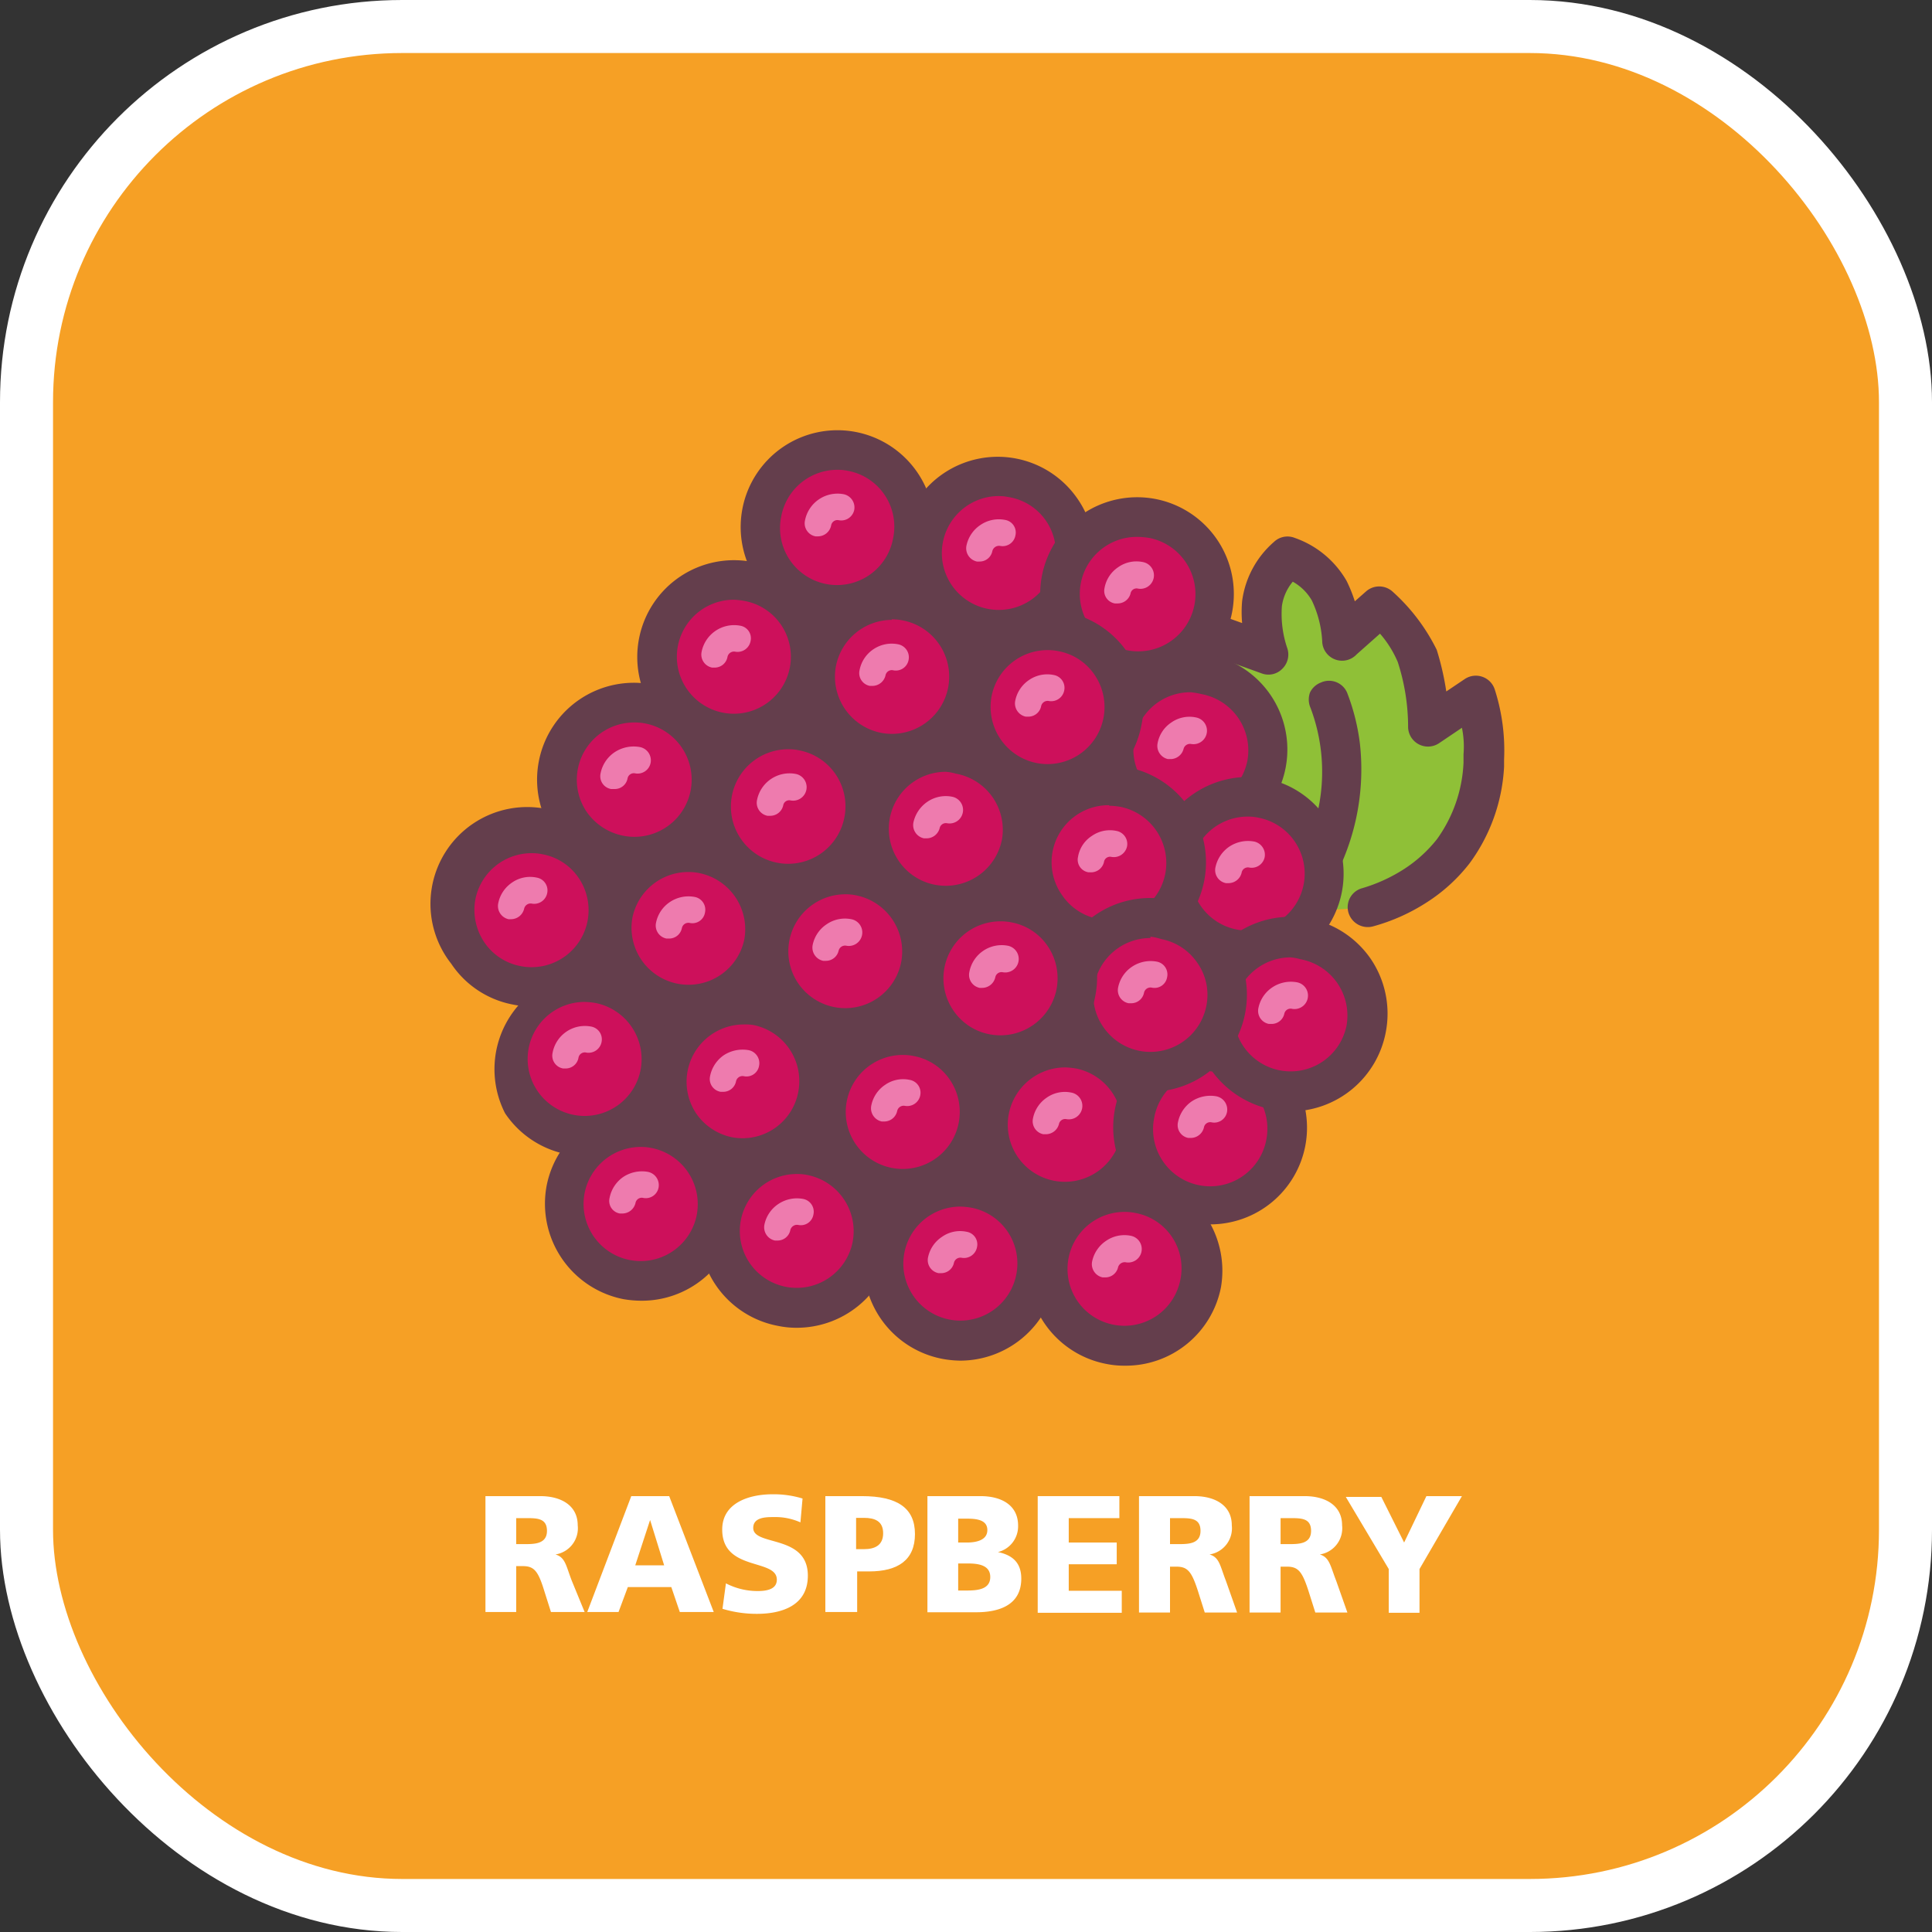 <svg xmlns="http://www.w3.org/2000/svg" viewBox="0 0 72.87 72.87"><rect x="0" y="0" width="72.87" height="72.87" fill="#333333" stroke="none"/><defs><style>.a{fill:#f6a025;}.b{fill:none;stroke:#fff;stroke-miterlimit:10;stroke-width:2px;}.c{fill:#8fc037;}.d{fill:#643e4c;}.e{fill:#cd105b;}.f{fill:#ee7bae;}.g{fill:#fff;}</style></defs><title>raspberry</title><rect class="a" x="1" y="1" width="70.87" height="70.87" rx="14.17"/><rect class="b" x="1" y="1" width="70.87" height="70.87" rx="14.17"/><path class="c" d="M51.56,33.55a8.74,8.74,0,0,1-.21-1.42A6.78,6.78,0,0,1,52,29.84l1.77.63a4.87,4.87,0,0,1-.24-1.9,2.87,2.87,0,0,1,1-1.76,2.85,2.85,0,0,1,1.56,1.27,4.87,4.87,0,0,1,.48,1.86L58,28.69a7,7,0,0,1,1.46,1.88,8.69,8.69,0,0,1,.43,2.68l1.77-1.19A6.89,6.89,0,0,1,62,34.38a6.5,6.5,0,0,1-1.17,3.56,5.73,5.73,0,0,1-1.46,1.31,6.44,6.44,0,0,1-1.76.8l-3.44.2Z" transform="translate(-5.95 -5.82)"/><path class="d" d="M51.34,29.51a.75.75,0,0,1,.93-.38l.53.19a4.62,4.62,0,0,1,0-.83A3.57,3.57,0,0,1,54,26.26a.74.74,0,0,1,.79-.15,3.63,3.63,0,0,1,1.95,1.62,5.39,5.39,0,0,1,.31.77l.42-.37a.75.75,0,0,1,1,0,7.27,7.27,0,0,1,1.67,2.2,10.44,10.44,0,0,1,.36,1.57l.7-.47a.75.75,0,0,1,1.13.4,7.52,7.52,0,0,1,.35,2.64l0,.27a6.73,6.73,0,0,1-1.3,3.64,6.4,6.4,0,0,1-1.64,1.49,7.22,7.22,0,0,1-2,.89.76.76,0,0,1-.93-.52.74.74,0,0,1,.52-.92,6.1,6.1,0,0,0,1.56-.71,5.14,5.14,0,0,0,1.26-1.14,5.33,5.33,0,0,0,1-2.88c0-.12,0-.23,0-.32a3.51,3.51,0,0,0-.06-1l-.86.58a.75.75,0,0,1-1.17-.64,7.94,7.94,0,0,0-.39-2.42A4,4,0,0,0,58,29.72l-.88.78A.75.75,0,0,1,55.82,30a4.1,4.1,0,0,0-.39-1.53,1.89,1.89,0,0,0-.72-.71,1.83,1.83,0,0,0-.41.92,4,4,0,0,0,.2,1.58.75.75,0,0,1-.18.78.73.73,0,0,1-.78.18l-1.11-.4a4.23,4.23,0,0,0-.33,1.3,8.32,8.32,0,0,0,.19,1.3.75.75,0,1,1-1.46.34,10.17,10.17,0,0,1-.23-1.55,6.83,6.83,0,0,1,.74-2.65Z" transform="translate(-5.95 -5.82)"/><path class="d" d="M55.36,31.94a.75.75,0,0,1,.42-.38.74.74,0,0,1,1,.44,8,8,0,0,1,.46,1.85,8.79,8.79,0,0,1-1.27,5.63.75.75,0,0,1-1.28-.79,6.84,6.84,0,0,0,.69-6.17A.78.78,0,0,1,55.36,31.94Z" transform="translate(-5.95 -5.82)"/><path class="e" d="M28.81,40.68A2.9,2.9,0,1,0,25.4,43,2.91,2.91,0,0,0,28.81,40.68Z" transform="translate(-5.95 -5.82)"/><path class="d" d="M26,43.78a3.33,3.33,0,0,1-.7-.07,3.6,3.6,0,0,1-2.33-1.54A3.65,3.65,0,1,1,29,38.09a3.57,3.57,0,0,1,.56,2.73h0A3.65,3.65,0,0,1,26,43.78ZM26,38a2.16,2.16,0,0,0-2.12,1.74,2.19,2.19,0,0,0,.33,1.61,2.12,2.12,0,0,0,1.38.91,2.15,2.15,0,0,0,2.52-1.7h0a2.16,2.16,0,0,0-.33-1.62,2.11,2.11,0,0,0-1.37-.9A2,2,0,0,0,26,38Z" transform="translate(-5.95 -5.82)"/><path class="f" d="M25.23,40.49h-.1a.51.51,0,0,1-.39-.59,1.23,1.23,0,0,1,.52-.79,1.19,1.19,0,0,1,.93-.19.49.49,0,0,1,.4.58.5.5,0,0,1-.59.4.25.25,0,0,0-.28.19A.51.51,0,0,1,25.23,40.49Z" transform="translate(-5.95 -5.82)"/><path class="e" d="M30.86,46.32a2.9,2.9,0,1,0-3.4,2.29A2.9,2.9,0,0,0,30.86,46.32Z" transform="translate(-5.95 -5.82)"/><path class="d" d="M28,49.42a3.39,3.39,0,0,1-.7-.07A3.64,3.64,0,0,1,25,47.81,3.66,3.66,0,0,1,31,43.72a3.63,3.63,0,0,1,.55,2.74h0A3.66,3.66,0,0,1,28,49.42Zm0-5.81a2.15,2.15,0,1,0,2.11,2.57h0a2.16,2.16,0,0,0-1.7-2.53A3,3,0,0,0,28,43.61Z" transform="translate(-5.95 -5.82)"/><path class="f" d="M27.28,46.12h-.09a.49.49,0,0,1-.4-.58,1.24,1.24,0,0,1,1.46-1,.49.49,0,0,1,.39.58.5.5,0,0,1-.58.4.24.24,0,0,0-.29.19A.49.49,0,0,1,27.28,46.12Z" transform="translate(-5.95 -5.82)"/><path class="e" d="M32.71,35.78a2.9,2.9,0,1,0-3.41,2.29A2.91,2.91,0,0,0,32.71,35.78Z" transform="translate(-5.95 -5.82)"/><path class="d" d="M29.86,38.88a4.26,4.26,0,0,1-.7-.07,3.65,3.65,0,1,1,1.4-7.17,3.64,3.64,0,0,1,2.88,4.28h0A3.66,3.66,0,0,1,29.86,38.88Zm0-5.81a2.16,2.16,0,0,0-1.79,3.36,2.19,2.19,0,0,0,1.38.91A2.16,2.16,0,0,0,32,35.63h0a2.16,2.16,0,0,0-1.7-2.52A2,2,0,0,0,29.86,33.07Z" transform="translate(-5.95 -5.82)"/><path class="f" d="M29.13,35.58H29a.49.49,0,0,1-.4-.58,1.25,1.25,0,0,1,.52-.8A1.3,1.3,0,0,1,30.1,34a.51.51,0,0,1,.39.59.5.5,0,0,1-.58.4.24.24,0,0,0-.29.19A.49.49,0,0,1,29.13,35.58Z" transform="translate(-5.95 -5.82)"/><path class="e" d="M34.76,41.42a2.9,2.9,0,1,0-3.4,2.29A2.91,2.91,0,0,0,34.76,41.42Z" transform="translate(-5.95 -5.82)"/><path class="d" d="M31.91,44.51a4.23,4.23,0,0,1-.7-.06,3.68,3.68,0,0,1-2.33-1.55,3.65,3.65,0,0,1,6.06-4.08,3.68,3.68,0,0,1,.56,2.74h0A3.67,3.67,0,0,1,31.91,44.51Zm0-5.8a2.15,2.15,0,0,0-2.11,1.74,2.15,2.15,0,0,0,4.22.82h0a2.16,2.16,0,0,0-1.7-2.52A1.9,1.9,0,0,0,31.91,38.71Z" transform="translate(-5.95 -5.82)"/><path class="f" d="M31.18,41.22h-.09a.5.5,0,0,1-.4-.58,1.23,1.23,0,0,1,.53-.8,1.26,1.26,0,0,1,.93-.19.49.49,0,0,1,.39.59.48.48,0,0,1-.58.39.25.25,0,0,0-.29.19A.49.49,0,0,1,31.18,41.22Z" transform="translate(-5.95 -5.82)"/><path class="e" d="M36.8,47.17a2.9,2.9,0,1,0-3.4,2.29A2.91,2.91,0,0,0,36.8,47.17Z" transform="translate(-5.95 -5.82)"/><path class="d" d="M34,50.26a4.23,4.23,0,0,1-.7-.06,3.66,3.66,0,1,1,4.28-2.89h0A3.65,3.65,0,0,1,34,50.26Zm0-5.8a2.16,2.16,0,0,0-1.79,3.36,2.17,2.17,0,0,0,1.38.9A2.14,2.14,0,0,0,36.06,47h0a2.16,2.16,0,0,0-1.7-2.52A2,2,0,0,0,34,44.46Z" transform="translate(-5.95 -5.82)"/><path class="f" d="M33.22,47h-.09a.49.49,0,0,1-.4-.58,1.25,1.25,0,0,1,.52-.8,1.3,1.3,0,0,1,.94-.19.5.5,0,0,1,.39.59.48.48,0,0,1-.58.39.25.25,0,0,0-.29.2A.49.49,0,0,1,33.22,47Z" transform="translate(-5.95 -5.82)"/><path class="e" d="M38.85,52.8a2.9,2.9,0,1,0-3.4,2.3A2.9,2.9,0,0,0,38.85,52.8Z" transform="translate(-5.95 -5.82)"/><path class="d" d="M36,55.9a3.39,3.39,0,0,1-.7-.07A3.65,3.65,0,1,1,39,50.21,3.68,3.68,0,0,1,39.59,53h0A3.67,3.67,0,0,1,36,55.9Zm0-5.8a2.15,2.15,0,0,0-1.78,3.35,2.15,2.15,0,0,0,3.89-.79h0a2.16,2.16,0,0,0-1.7-2.52A1.9,1.9,0,0,0,36,50.1Z" transform="translate(-5.95 -5.82)"/><path class="f" d="M35.27,52.61h-.09a.51.51,0,0,1-.4-.59,1.23,1.23,0,0,1,.53-.79,1.26,1.26,0,0,1,.93-.19.49.49,0,0,1,.39.59.48.48,0,0,1-.58.39.26.26,0,0,0-.29.19A.49.49,0,0,1,35.27,52.61Z" transform="translate(-5.95 -5.82)"/><path class="e" d="M42.88,48.31a2.9,2.9,0,1,0-3.41,2.3A2.9,2.9,0,0,0,42.88,48.31Z" transform="translate(-5.95 -5.82)"/><path class="d" d="M40,51.41a3.39,3.39,0,0,1-.7-.07A3.6,3.6,0,0,1,37,49.8a3.65,3.65,0,1,1,6.06-4.08,3.61,3.61,0,0,1,.55,2.73h0A3.65,3.65,0,0,1,40,51.41Zm0-5.8a2.15,2.15,0,1,0,2.11,2.56h0a2.16,2.16,0,0,0-.33-1.62,2.11,2.11,0,0,0-1.37-.9A2,2,0,0,0,40,45.61Z" transform="translate(-5.95 -5.82)"/><path class="f" d="M39.3,48.12h-.09a.51.51,0,0,1-.4-.59,1.23,1.23,0,0,1,.52-.79,1.19,1.19,0,0,1,.93-.19.49.49,0,0,1,.4.58.5.5,0,0,1-.58.4.25.25,0,0,0-.29.19A.5.5,0,0,1,39.3,48.12Z" transform="translate(-5.95 -5.82)"/><path class="e" d="M45,54a2.9,2.9,0,1,0-3.4,2.29A2.89,2.89,0,0,0,45,54Z" transform="translate(-5.95 -5.82)"/><path class="d" d="M42.17,57.14a4,4,0,0,1-.69-.07,3.65,3.65,0,1,1,4.28-2.89h0A3.67,3.67,0,0,1,42.17,57.14Zm0-5.81a2.15,2.15,0,1,0,2.11,2.57h0a2.14,2.14,0,0,0-1.7-2.53A2.85,2.85,0,0,0,42.17,51.33Z" transform="translate(-5.95 -5.82)"/><path class="f" d="M41.44,53.84h-.09a.5.5,0,0,1-.4-.58,1.22,1.22,0,0,1,.53-.79,1.18,1.18,0,0,1,.93-.19.48.48,0,0,1,.39.58.5.5,0,0,1-.58.4.25.25,0,0,0-.29.19A.49.49,0,0,1,41.44,53.84Z" transform="translate(-5.95 -5.82)"/><path class="e" d="M49,48.79a2.9,2.9,0,1,0-3.4,2.3A2.89,2.89,0,0,0,49,48.79Z" transform="translate(-5.95 -5.82)"/><path class="d" d="M46.13,51.89a3.33,3.33,0,0,1-.7-.07,3.58,3.58,0,0,1-2.33-1.54,3.65,3.65,0,1,1,6-4.08,3.57,3.57,0,0,1,.56,2.73h0A3.65,3.65,0,0,1,46.13,51.89Zm0-5.81A2.17,2.17,0,0,0,44,47.83a2.15,2.15,0,0,0,4.23.82h0a2.16,2.16,0,0,0-1.7-2.53A3,3,0,0,0,46.13,46.08Z" transform="translate(-5.95 -5.82)"/><path class="f" d="M45.4,48.6h-.1a.5.5,0,0,1-.39-.59,1.23,1.23,0,0,1,.52-.79,1.19,1.19,0,0,1,.93-.19.5.5,0,1,1-.19,1,.24.24,0,0,0-.28.19A.51.51,0,0,1,45.4,48.6Z" transform="translate(-5.95 -5.82)"/><path class="e" d="M51.21,54.23a2.9,2.9,0,1,0-3.4,2.3A2.9,2.9,0,0,0,51.21,54.23Z" transform="translate(-5.95 -5.82)"/><path class="d" d="M48.36,57.33a3.39,3.39,0,0,1-.7-.07,3.65,3.65,0,1,1,3.73-5.62A3.68,3.68,0,0,1,52,54.38h0A3.66,3.66,0,0,1,48.36,57.33Zm0-5.8a2.15,2.15,0,0,0-1.78,3.35,2.15,2.15,0,0,0,3.89-.79h0a2.12,2.12,0,0,0-1.7-2.52A1.9,1.9,0,0,0,48.36,51.53Z" transform="translate(-5.95 -5.82)"/><path class="f" d="M47.63,54h-.09a.51.51,0,0,1-.4-.59,1.24,1.24,0,0,1,.53-.79,1.22,1.22,0,0,1,.93-.19.5.5,0,0,1-.19,1,.26.26,0,0,0-.29.19A.49.49,0,0,1,47.63,54Z" transform="translate(-5.95 -5.82)"/><path class="e" d="M54.44,48.93a2.9,2.9,0,1,0-3.4,2.3A2.9,2.9,0,0,0,54.44,48.93Z" transform="translate(-5.95 -5.82)"/><path class="d" d="M51.6,52a3.33,3.33,0,0,1-.7-.07,3.58,3.58,0,0,1-2.33-1.54,3.64,3.64,0,0,1,3.72-5.62,3.65,3.65,0,0,1,2.89,4.28h0A3.65,3.65,0,0,1,51.6,52Zm0-5.8A2.16,2.16,0,0,0,49.48,48a2.15,2.15,0,0,0,4.23.82h0A2.16,2.16,0,0,0,52,46.27,2,2,0,0,0,51.6,46.23Z" transform="translate(-5.95 -5.82)"/><path class="f" d="M50.87,48.74h-.1a.49.49,0,0,1-.39-.59,1.25,1.25,0,0,1,.52-.79,1.28,1.28,0,0,1,.93-.19.51.51,0,0,1,.4.59.49.49,0,0,1-.59.39.24.24,0,0,0-.28.19A.51.51,0,0,1,50.87,48.74Z" transform="translate(-5.95 -5.82)"/><path class="e" d="M33,51.79a2.9,2.9,0,1,0-3.4,2.29A2.9,2.9,0,0,0,33,51.79Z" transform="translate(-5.95 -5.82)"/><path class="d" d="M30.16,54.88a4.14,4.14,0,0,1-.7-.06,3.67,3.67,0,0,1-2.89-4.29,3.66,3.66,0,0,1,4.28-2.88,3.65,3.65,0,0,1,2.89,4.28h0A3.65,3.65,0,0,1,30.16,54.88Zm0-5.8A2.16,2.16,0,0,0,28,50.82a2.15,2.15,0,0,0,4.23.82h0a2.16,2.16,0,0,0-1.7-2.52A2,2,0,0,0,30.16,49.08Z" transform="translate(-5.95 -5.82)"/><path class="f" d="M29.43,51.59h-.1a.48.48,0,0,1-.39-.58,1.25,1.25,0,0,1,.52-.8,1.28,1.28,0,0,1,.93-.19.51.51,0,0,1,.4.59.49.49,0,0,1-.59.39.24.24,0,0,0-.28.19A.51.51,0,0,1,29.43,51.59Z" transform="translate(-5.95 -5.82)"/><path class="e" d="M36.48,31.15a2.9,2.9,0,1,0-3.4,2.29A2.89,2.89,0,0,0,36.48,31.15Z" transform="translate(-5.95 -5.82)"/><path class="d" d="M33.63,34.25a4.26,4.26,0,0,1-.7-.07,3.65,3.65,0,1,1,4.29-2.89h0A3.67,3.67,0,0,1,33.63,34.25Zm0-5.81A2.15,2.15,0,1,0,35.74,31h0A2.14,2.14,0,0,0,34,28.48,2.85,2.85,0,0,0,33.63,28.44Z" transform="translate(-5.95 -5.82)"/><path class="f" d="M32.9,31h-.09a.5.5,0,0,1-.4-.58,1.25,1.25,0,0,1,1.46-1,.48.48,0,0,1,.39.58.5.5,0,0,1-.58.4.25.25,0,0,0-.29.19A.49.49,0,0,1,32.9,31Z" transform="translate(-5.95 -5.82)"/><path class="e" d="M38.53,36.79a2.9,2.9,0,1,0-3.4,2.29A2.9,2.9,0,0,0,38.53,36.79Z" transform="translate(-5.95 -5.82)"/><path class="d" d="M35.68,39.89a4,4,0,0,1-.69-.07,3.65,3.65,0,0,1-2.33-1.54,3.6,3.6,0,0,1-.56-2.74,3.66,3.66,0,0,1,4.28-2.89,3.58,3.58,0,0,1,2.33,1.54,3.64,3.64,0,0,1,.56,2.74h0A3.67,3.67,0,0,1,35.68,39.89Zm0-5.81a2.16,2.16,0,1,0,2.12,2.56h0a2.15,2.15,0,0,0-1.71-2.52A1.84,1.84,0,0,0,35.68,34.08Z" transform="translate(-5.95 -5.82)"/><path class="f" d="M35,36.59h-.1a.5.5,0,0,1-.4-.58,1.25,1.25,0,0,1,1.46-1,.5.5,0,1,1-.19,1,.23.23,0,0,0-.28.19A.5.5,0,0,1,35,36.59Z" transform="translate(-5.95 -5.82)"/><path class="e" d="M40.38,26.24a2.9,2.9,0,1,0-3.4,2.3A2.9,2.9,0,0,0,40.38,26.24Z" transform="translate(-5.95 -5.82)"/><path class="d" d="M37.53,29.34a4,4,0,0,1-.69-.06,3.65,3.65,0,1,1,4.28-2.89h0A3.66,3.66,0,0,1,37.53,29.34Zm0-5.8a2.15,2.15,0,0,0-2.11,1.74,2.15,2.15,0,1,0,4.22.82h0a2.14,2.14,0,0,0-1.7-2.52A1.84,1.84,0,0,0,37.53,23.54Z" transform="translate(-5.95 -5.82)"/><path class="f" d="M36.8,26.05h-.09a.5.5,0,0,1-.4-.59,1.25,1.25,0,0,1,1.46-1,.51.51,0,0,1,.4.59.5.5,0,0,1-.59.39.24.24,0,0,0-.28.19A.51.51,0,0,1,36.8,26.05Z" transform="translate(-5.95 -5.82)"/><path class="e" d="M46.47,27.23a2.9,2.9,0,1,0-3.4,2.3A2.9,2.9,0,0,0,46.47,27.23Z" transform="translate(-5.95 -5.82)"/><path class="d" d="M43.62,30.33a3.23,3.23,0,0,1-.69-.07A3.65,3.65,0,0,1,40,26a3.65,3.65,0,0,1,6.61-1.34,3.61,3.61,0,0,1,.56,2.73h0A3.66,3.66,0,0,1,43.62,30.33Zm0-5.8a2.15,2.15,0,0,0-1.78,3.35,2.15,2.15,0,0,0,3.89-.79h0A2.12,2.12,0,0,0,44,24.57,1.9,1.9,0,0,0,43.62,24.53Z" transform="translate(-5.95 -5.82)"/><path class="f" d="M42.89,27H42.8a.51.51,0,0,1-.4-.59,1.24,1.24,0,0,1,.53-.79,1.23,1.23,0,0,1,.93-.19.48.48,0,0,1,.39.58.49.49,0,0,1-.58.4.26.26,0,0,0-.29.19A.49.49,0,0,1,42.89,27Z" transform="translate(-5.95 -5.82)"/><path class="e" d="M51.68,28.78a2.9,2.9,0,1,0-3.4,2.29A2.89,2.89,0,0,0,51.68,28.78Z" transform="translate(-5.95 -5.82)"/><path class="d" d="M48.84,31.88a3.33,3.33,0,0,1-.7-.07,3.65,3.65,0,0,1-2.89-4.28,3.66,3.66,0,0,1,4.28-2.89,3.65,3.65,0,0,1,2.89,4.28h0A3.66,3.66,0,0,1,48.84,31.88Zm0-5.81a2.15,2.15,0,0,0-1.79,3.36,2.12,2.12,0,0,0,1.38.91A2.16,2.16,0,0,0,51,28.64h0a2.16,2.16,0,0,0-1.7-2.53A3,3,0,0,0,48.84,26.07Z" transform="translate(-5.95 -5.82)"/><path class="f" d="M48.11,28.58H48a.48.48,0,0,1-.39-.58,1.2,1.2,0,0,1,.52-.79,1.19,1.19,0,0,1,.93-.19.5.5,0,1,1-.19,1,.23.23,0,0,0-.28.19A.5.5,0,0,1,48.11,28.58Z" transform="translate(-5.95 -5.82)"/><path class="e" d="M53.71,34.64a2.9,2.9,0,1,0-3.41,2.3A2.91,2.91,0,0,0,53.71,34.64Z" transform="translate(-5.95 -5.82)"/><path class="d" d="M50.86,37.74a3.33,3.33,0,0,1-.7-.07,3.6,3.6,0,0,1-2.33-1.54,3.65,3.65,0,1,1,6.61-1.35h0A3.65,3.65,0,0,1,50.86,37.74Zm0-5.81a2.15,2.15,0,0,0-1.79,3.36,2.12,2.12,0,0,0,1.38.91A2.15,2.15,0,0,0,53,34.5h0A2.16,2.16,0,0,0,51.27,32,3,3,0,0,0,50.86,31.93Z" transform="translate(-5.95 -5.82)"/><path class="f" d="M50.13,34.45H50a.51.51,0,0,1-.39-.59,1.2,1.2,0,0,1,.52-.79,1.19,1.19,0,0,1,.93-.19.5.5,0,1,1-.19,1,.25.25,0,0,0-.28.19A.51.51,0,0,1,50.13,34.45Z" transform="translate(-5.95 -5.82)"/><path class="e" d="M55.86,39.33a2.9,2.9,0,1,0-3.4,2.29A2.9,2.9,0,0,0,55.86,39.33Z" transform="translate(-5.95 -5.82)"/><path class="d" d="M53,42.42a4.14,4.14,0,0,1-.7-.06A3.63,3.63,0,0,1,50,40.81a3.57,3.57,0,0,1-.56-2.73,3.66,3.66,0,0,1,4.28-2.89A3.58,3.58,0,0,1,56,36.73a3.64,3.64,0,0,1,.56,2.74h0A3.65,3.65,0,0,1,53,42.42Zm0-5.8a2.15,2.15,0,1,0,2.12,2.56h0a2.15,2.15,0,0,0-1.71-2.52A1.84,1.84,0,0,0,53,36.62Z" transform="translate(-5.95 -5.82)"/><path class="f" d="M52.29,39.13h-.1a.5.5,0,0,1-.4-.58,1.26,1.26,0,0,1,.53-.8,1.28,1.28,0,0,1,.93-.19.51.51,0,0,1,.4.59.5.5,0,0,1-.59.39.24.24,0,0,0-.28.2A.51.51,0,0,1,52.29,39.13Z" transform="translate(-5.95 -5.82)"/><path class="e" d="M57.48,44.64a2.9,2.9,0,1,0-3.4,2.29A2.91,2.91,0,0,0,57.48,44.64Z" transform="translate(-5.95 -5.82)"/><path class="d" d="M54.63,47.74a4.26,4.26,0,0,1-.7-.07,3.7,3.7,0,0,1-2.33-1.54A3.66,3.66,0,0,1,57.66,42a3.68,3.68,0,0,1,.56,2.74h0A3.67,3.67,0,0,1,54.63,47.74Zm0-5.81a2.15,2.15,0,1,0,2.11,2.56h0A2.16,2.16,0,0,0,55,42,1.9,1.9,0,0,0,54.63,41.93Z" transform="translate(-5.95 -5.82)"/><path class="f" d="M53.9,44.44h-.09a.5.5,0,0,1-.4-.58,1.23,1.23,0,0,1,.53-.8,1.26,1.26,0,0,1,.93-.19.5.5,0,0,1-.19,1,.24.24,0,0,0-.29.19A.49.49,0,0,1,53.9,44.44Z" transform="translate(-5.95 -5.82)"/><path class="e" d="M48.31,33a2.9,2.9,0,1,0-3.4,2.3A2.9,2.9,0,0,0,48.31,33Z" transform="translate(-5.95 -5.82)"/><path class="d" d="M45.46,36.14a3.39,3.39,0,0,1-.7-.07,3.62,3.62,0,0,1-2.33-1.54,3.65,3.65,0,1,1,6.06-4.08A3.61,3.61,0,0,1,49,33.18h0A3.65,3.65,0,0,1,45.46,36.14Zm0-5.8a2.15,2.15,0,0,0-2.11,1.74,2.16,2.16,0,0,0,1.7,2.52,2.15,2.15,0,0,0,2.52-1.7h0a2.16,2.16,0,0,0-.33-1.62,2.11,2.11,0,0,0-1.37-.9A2,2,0,0,0,45.46,30.34Z" transform="translate(-5.95 -5.82)"/><path class="f" d="M44.73,32.85h-.09a.51.51,0,0,1-.4-.59,1.23,1.23,0,0,1,.52-.79,1.21,1.21,0,0,1,.94-.19.49.49,0,0,1,.39.58.5.5,0,0,1-.58.4.25.25,0,0,0-.29.19A.49.49,0,0,1,44.73,32.85Z" transform="translate(-5.95 -5.82)"/><path class="e" d="M50.63,38.92a2.9,2.9,0,1,0-3.4,2.29A2.89,2.89,0,0,0,50.63,38.92Z" transform="translate(-5.95 -5.82)"/><path class="d" d="M47.79,42a3.33,3.33,0,0,1-.7-.07,3.65,3.65,0,0,1-2.89-4.28,3.66,3.66,0,0,1,4.28-2.89,3.65,3.65,0,0,1,2.89,4.28h0A3.66,3.66,0,0,1,47.79,42Zm0-5.81A2.15,2.15,0,0,0,46,39.57a2.13,2.13,0,0,0,1.37.91,2.16,2.16,0,0,0,2.53-1.7h0a2.16,2.16,0,0,0-1.7-2.53A3,3,0,0,0,47.78,36.21Z" transform="translate(-5.95 -5.82)"/><path class="f" d="M47.06,38.72H47a.48.48,0,0,1-.39-.58,1.17,1.17,0,0,1,.52-.79,1.19,1.19,0,0,1,.93-.19.5.5,0,0,1,.4.58.51.51,0,0,1-.59.4.23.23,0,0,0-.28.19A.5.5,0,0,1,47.06,38.72Z" transform="translate(-5.95 -5.82)"/><path class="e" d="M52.19,43.86a2.9,2.9,0,1,0-3.4,2.29A2.91,2.91,0,0,0,52.19,43.86Z" transform="translate(-5.95 -5.82)"/><path class="d" d="M49.34,47a4.23,4.23,0,0,1-.7-.06,3.68,3.68,0,0,1-2.33-1.55A3.65,3.65,0,1,1,52.92,44h0A3.65,3.65,0,0,1,49.34,47Zm0-5.8a2.15,2.15,0,0,0-2.11,1.74,2.08,2.08,0,0,0,.33,1.61,2.15,2.15,0,0,0,3.89-.79h0a2.09,2.09,0,0,0-.33-1.61,2.13,2.13,0,0,0-1.37-.91A1.9,1.9,0,0,0,49.34,41.15Z" transform="translate(-5.95 -5.82)"/><path class="f" d="M48.61,43.66h-.09a.5.5,0,0,1-.4-.58,1.23,1.23,0,0,1,.53-.8,1.26,1.26,0,0,1,.93-.19.49.49,0,0,1,.39.59.48.48,0,0,1-.58.39.25.25,0,0,0-.29.19A.49.49,0,0,1,48.61,43.66Z" transform="translate(-5.95 -5.82)"/><path class="e" d="M42.43,31.88a2.9,2.9,0,1,0-3.4,2.3A2.9,2.9,0,0,0,42.43,31.88Z" transform="translate(-5.95 -5.82)"/><path class="d" d="M39.59,35a3.33,3.33,0,0,1-.7-.07A3.65,3.65,0,0,1,36,30.63a3.67,3.67,0,0,1,4.28-2.89A3.67,3.67,0,0,1,43.17,32h0A3.65,3.65,0,0,1,39.59,35Zm0-5.8a2.16,2.16,0,0,0-2.11,1.74,2.16,2.16,0,0,0,1.7,2.52,2.16,2.16,0,0,0,2.53-1.7h0A2.16,2.16,0,0,0,40,29.22,2,2,0,0,0,39.58,29.18Z" transform="translate(-5.95 -5.82)"/><path class="f" d="M38.86,31.69h-.1a.49.49,0,0,1-.39-.59,1.22,1.22,0,0,1,.52-.79,1.23,1.23,0,0,1,.93-.19.5.5,0,0,1,.4.59.49.49,0,0,1-.59.39.24.24,0,0,0-.28.19A.51.51,0,0,1,38.86,31.69Z" transform="translate(-5.95 -5.82)"/><path class="e" d="M44.47,37.63a2.9,2.9,0,1,0-3.4,2.3A2.9,2.9,0,0,0,44.47,37.63Z" transform="translate(-5.95 -5.82)"/><path class="d" d="M41.62,40.73a3.23,3.23,0,0,1-.69-.07A3.65,3.65,0,0,1,38,36.38a3.67,3.67,0,0,1,4.28-2.89,3.67,3.67,0,0,1,2.89,4.29h0A3.66,3.66,0,0,1,41.62,40.73Zm0-5.8a2.15,2.15,0,0,0-1.78,3.35,2.13,2.13,0,0,0,1.37.91,2.16,2.16,0,0,0,2.53-1.7h0A2.15,2.15,0,0,0,42,35,1.84,1.84,0,0,0,41.62,34.93Z" transform="translate(-5.95 -5.82)"/><path class="f" d="M40.9,37.44h-.1a.51.51,0,0,1-.4-.59,1.27,1.27,0,0,1,.53-.79,1.23,1.23,0,0,1,.93-.19.5.5,0,1,1-.19,1,.24.24,0,0,0-.28.19A.51.51,0,0,1,40.9,37.44Z" transform="translate(-5.95 -5.82)"/><path class="e" d="M46.52,43.27a2.9,2.9,0,1,0-3.4,2.3A2.9,2.9,0,0,0,46.52,43.27Z" transform="translate(-5.95 -5.82)"/><path class="d" d="M43.68,46.37a3.33,3.33,0,0,1-.7-.07A3.65,3.65,0,0,1,40.09,42a3.65,3.65,0,0,1,6.61-1.34,3.57,3.57,0,0,1,.56,2.73h0A3.65,3.65,0,0,1,43.68,46.37Zm0-5.8a2.15,2.15,0,0,0-1.78,3.35,2.13,2.13,0,0,0,1.37.91,2.16,2.16,0,0,0,2.53-1.7h0a2.16,2.16,0,0,0-.33-1.62,2.11,2.11,0,0,0-1.37-.9A2,2,0,0,0,43.67,40.57Z" transform="translate(-5.95 -5.82)"/><path class="f" d="M43,43.08h-.1a.5.5,0,0,1-.39-.59,1.24,1.24,0,0,1,1.45-1,.5.5,0,1,1-.19,1,.24.24,0,0,0-.28.19A.51.51,0,0,1,43,43.08Z" transform="translate(-5.95 -5.82)"/><path class="e" d="M40.68,42.25a2.9,2.9,0,1,0-3.4,2.3A2.91,2.91,0,0,0,40.68,42.25Z" transform="translate(-5.95 -5.82)"/><path class="d" d="M37.83,45.35a3.39,3.39,0,0,1-.7-.07,3.65,3.65,0,0,1,1.4-7.17,3.68,3.68,0,0,1,2.33,1.55,3.63,3.63,0,0,1,.55,2.74h0A3.65,3.65,0,0,1,37.83,45.35Zm0-5.8a2.15,2.15,0,0,0-1.78,3.35,2.15,2.15,0,0,0,3.89-.79h0a2.16,2.16,0,0,0-1.7-2.52A1.9,1.9,0,0,0,37.83,39.55Z" transform="translate(-5.95 -5.82)"/><path class="f" d="M37.1,42.06H37a.51.51,0,0,1-.4-.59,1.23,1.23,0,0,1,.53-.79,1.22,1.22,0,0,1,.93-.19.5.5,0,0,1-.19,1,.25.25,0,0,0-.29.19A.49.49,0,0,1,37.1,42.06Z" transform="translate(-5.95 -5.82)"/><path class="g" d="M24.26,62.25h2.07c.78,0,1.41.35,1.41,1.1a1,1,0,0,1-.84,1.1h0c.38.11.4.44.62,1L28,66.62H26.73l-.25-.79c-.23-.75-.38-.94-.81-.94h-.25v1.73H24.26Zm1.16,1.81h.31c.37,0,.85,0,.85-.5s-.41-.48-.85-.48h-.31Z" transform="translate(-5.95 -5.82)"/><path class="g" d="M29.76,62.25h1.43l1.68,4.37H31.59l-.32-.94H29.63l-.35.94H28.1Zm.71.9h0l-.56,1.71H31Z" transform="translate(-5.95 -5.82)"/><path class="g" d="M33.33,65.54a2.59,2.59,0,0,0,1.2.29c.37,0,.72-.08.72-.43,0-.81-2.06-.3-2.06-1.89,0-1,1-1.33,1.9-1.33a3.75,3.75,0,0,1,1.13.16l-.08.9a2.31,2.31,0,0,0-1-.2c-.29,0-.78,0-.78.41,0,.7,2.06.23,2.06,1.8,0,1.14-1,1.44-1.92,1.44a4.45,4.45,0,0,1-1.3-.19Z" transform="translate(-5.95 -5.82)"/><path class="g" d="M37.08,62.25h1.38c1.34,0,2,.45,2,1.43s-.64,1.41-1.73,1.41h-.45v1.53H37.08Zm1.16,2h.3c.4,0,.72-.14.72-.6s-.32-.58-.72-.58h-.3Z" transform="translate(-5.95 -5.82)"/><path class="g" d="M40.93,62.25h2c.82,0,1.42.36,1.42,1.11a1,1,0,0,1-.76,1h0c.58.12.88.43.88,1,0,1.05-.92,1.27-1.7,1.27H40.93ZM42.09,64h.33c.38,0,.77-.1.77-.47s-.37-.43-.76-.43h-.34Zm0,1.81h.34c.43,0,.87-.06.87-.51s-.45-.51-.85-.51h-.36Z" transform="translate(-5.95 -5.82)"/><path class="g" d="M45.09,62.25h3.08v.83H46.26V64h1.81v.82H46.26v1h2v.83H45.09Z" transform="translate(-5.95 -5.82)"/><path class="g" d="M48.91,62.25H51c.78,0,1.41.35,1.41,1.1a1,1,0,0,1-.84,1.1h0c.38.11.4.44.62,1l.42,1.19H51.39l-.25-.79c-.24-.75-.39-.94-.82-.94h-.24v1.73H48.91Zm1.17,1.81h.3c.38,0,.85,0,.85-.5s-.4-.48-.85-.48h-.3Z" transform="translate(-5.95 -5.82)"/><path class="g" d="M53.08,62.25h2.08c.78,0,1.41.35,1.41,1.1a1,1,0,0,1-.84,1.1h0c.37.11.4.44.62,1l.42,1.19H55.56l-.25-.79c-.24-.75-.39-.94-.82-.94h-.24v1.73H53.08Zm1.17,1.81h.3c.38,0,.85,0,.85-.5s-.4-.48-.85-.48h-.3Z" transform="translate(-5.95 -5.82)"/><path class="g" d="M58.33,65l-1.62-2.72h1.34L58.91,64l.84-1.75h1.34L59.49,65v1.65H58.33Z" transform="translate(-5.95 -5.82)"/></svg>
